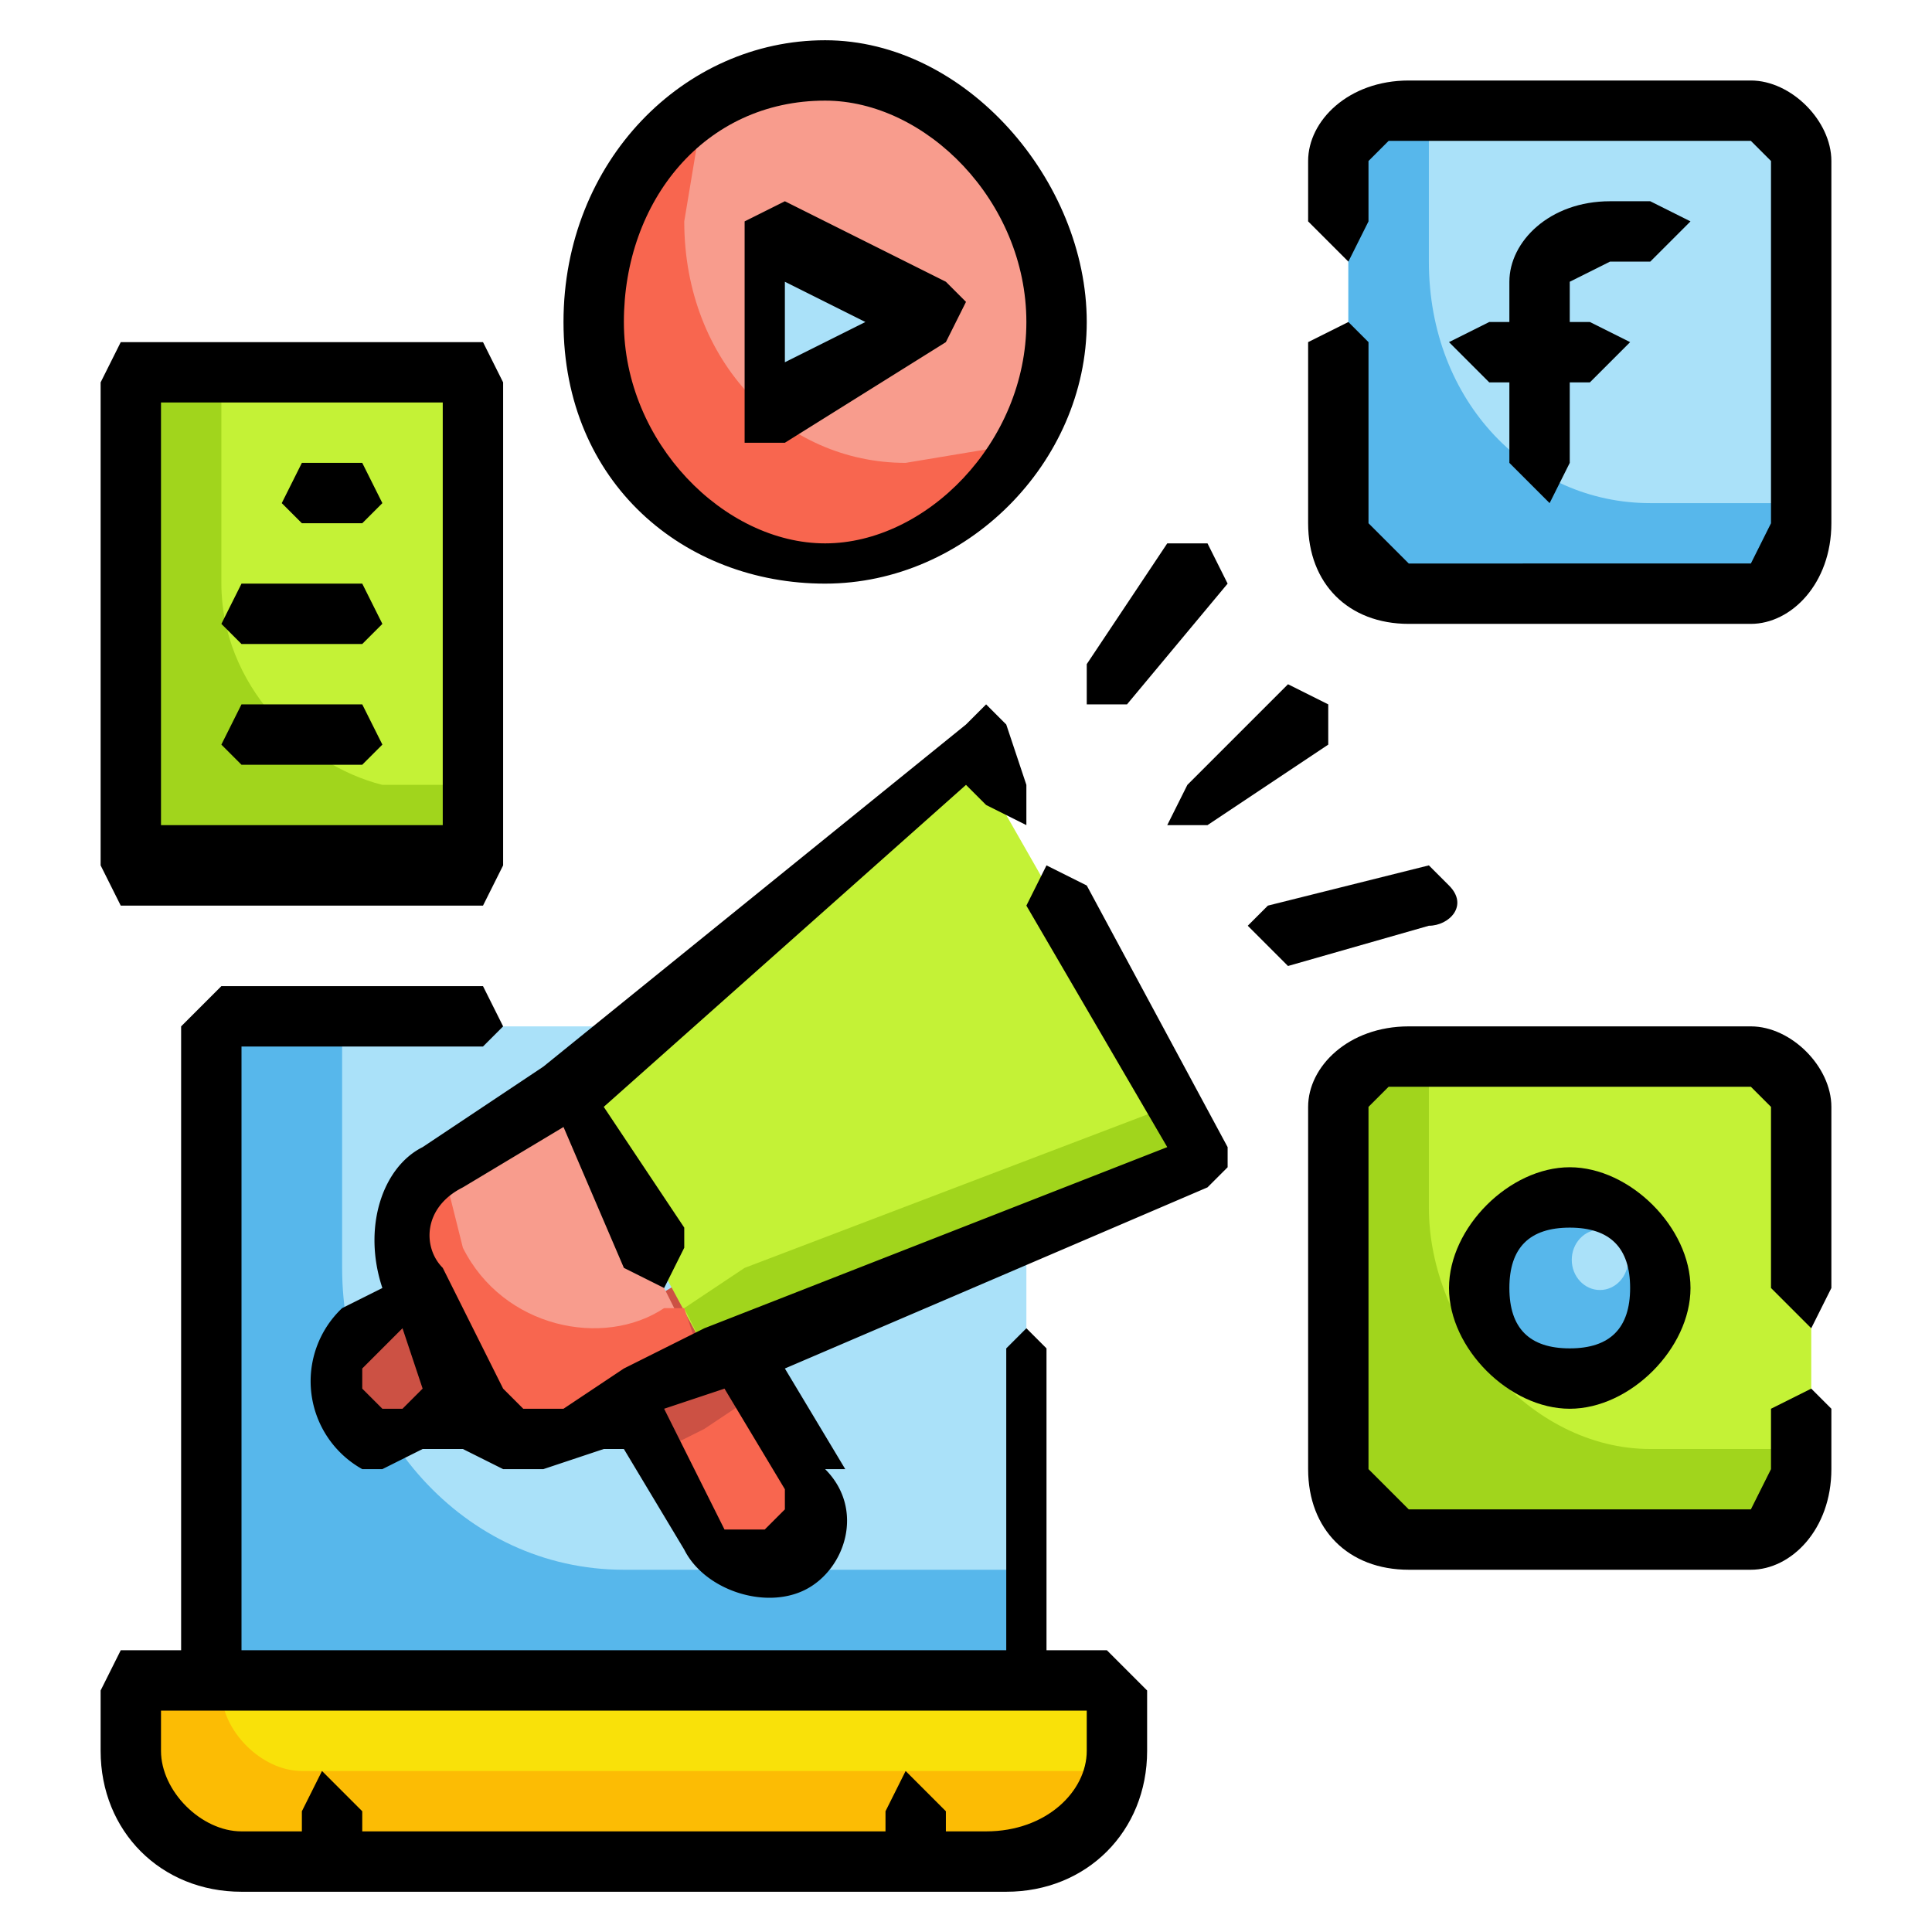 <svg version="1.1" id="Layer_1" xmlns="http://www.w3.org/2000/svg" x="0" y="0" viewBox="0 0 96 96" xml:space="preserve"><style>.st0{fill:#aae1f9}.st2{fill:#57b7eb}.st4{fill:#c4f236}.st5{fill:#a1d51c}.st6{fill:#f89c8d}.st7{fill:#f8664f}.st8{fill:#cc5144}</style><g id="Fill_Outline"><path class="st0" d="M11 51h40v33H11V51z"/><path d="M6 84h49v3c0 3-2 6-6 6H12c-3 0-6-3-6-6v-3z" fill="#f9e109"/><path class="st2" d="M17 63V51h-6v33h40v-6H31c-8 0-14-7-14-15z"/><path d="M15 88c-2 0-4-2-4-4H6v3c0 3 3 6 6 6h37c3 0 5-2 6-5H15z" fill="#fcbc04"/><path class="st4" d="M70 52h17c1 0 3 1 3 3v18c0 2-2 3-3 3H70c-2 0-3-1-3-3V55c0-2 1-3 3-3z"/><ellipse class="st2" cx="78.1" cy="64.1" rx="4.3" ry="4.5"/><path class="st5" d="M71 60v-8h-1c-2 0-3 1-3 3v18c0 2 1 3 2 3h18c1 0 3-1 3-3v-1h-8c-6 0-11-6-11-12z"/><ellipse class="st0" cx="79.5" cy="62.6" rx="1.4" ry="1.5"/><path class="st4" d="M6 19h18v24H6V19z"/><ellipse class="st6" cx="40.8" cy="15.8" rx="11.5" ry="12.1"/><path class="st0" d="M38 20v-9l9 5-9 4z"/><path class="st7" d="M45 23c-6 0-11-5-11-12l1-6c-5 4-7 11-4 17s10 7 16 4l4-4-6 1z"/><path class="st0" d="M70 5h17l3 3v18c0 2-2 3-3 3H70c-2 0-3-1-3-3V8c0-1 1-3 3-3z"/><path class="st2" d="M71 13V5h-1c-2 0-3 2-3 3v18c0 2 1 3 2 3h18c1 0 3-1 3-3v-1h-8c-6 0-11-5-11-12z"/><path class="st5" d="M11 29V19H6v24h18v-4h-5c-4-1-8-5-8-10z"/><path class="st7" d="M30 66l5-3 5 10c1 2 1 4-1 4s-3 1-4-1l-5-10z"/><path class="st8" d="M38 69l-3-6-5 3 3 6 2-1 3-2z"/><path class="st4" d="M60 58l-25 9-7-13 20-17 12 21z"/><path class="st6" d="M22 58l6-4 7 14-6 3c-2 1-5 1-6-1l-3-6c-1-2 0-4 2-6z"/><path class="st8" d="M18 66l2-2 3 6-2 1c-2 1-3 0-4-1s0-3 1-4z"/><path class="st5" d="M37 63l-3 2 1 2 25-9-2-3-21 8z"/><path class="st7" d="M33 65c-3 2-8 1-10-3l-1-4c-2 1-3 4-2 6l3 6c1 2 4 3 6 1l6-3-1-3h-1z"/><path d="M55 82h-3V67l-1-1-1 1v15H12V52h12l1-1-1-2H11l-2 2v31H6l-1 2v3c0 4 3 7 7 7h38c4 0 7-3 7-7v-3l-2-2zm-1 5c0 2-2 4-5 4h-2v-1l-2-2-1 2v1H18v-1l-2-2-1 2v1h-3c-2 0-4-2-4-4v-2h46v2zM80 13h2l2-2-2-1h-2c-3 0-5 2-5 4v2h-1l-2 1 2 2h1v4l2 2 1-2v-4h1l2-2-2-1h-1v-2l2-1z"/><path d="M87 4H70c-3 0-5 2-5 4v3l2 2 1-2V8l1-1h18l1 1v18l-1 2H70l-2-2v-9l-1-1-2 1v9c0 3 2 5 5 5h17c2 0 4-2 4-5V8c0-2-2-4-4-4zM72 64c0 3 3 6 6 6s6-3 6-6-3-6-6-6-6 3-6 6zm9 0c0 2-1 3-3 3s-3-1-3-3 1-3 3-3 3 1 3 3z"/><path d="M87 51H70c-3 0-5 2-5 4v18c0 3 2 5 5 5h17c2 0 4-2 4-5v-3l-1-1-2 1v3l-1 2H70l-2-2V55l1-1h18l1 1v9l2 2 1-2v-9c0-2-2-4-4-4zM37 22h2l8-5 1-2-1-1-8-4-2 1v11zm2-8l4 2-4 2v-4z"/><path d="M41 29c7 0 13-6 13-13S48 2 41 2 28 8 28 16s6 13 13 13zm0-24c5 0 10 5 10 11s-5 11-10 11-10-5-10-11S35 5 41 5zM55 35h1l5-6-1-2h-2l-4 6v2h1zM58 41h2l6-4v-2l-2-1-5 5-1 2zM72 44l-1-1-8 2-1 1 2 2 7-2c1 0 2-1 1-2zM6 45h18l1-2V19l-1-2H6l-1 2v24l1 2zm2-25h14v21H8V20z"/><path d="M18 23h-3l-1 2 1 1h3l1-1-1-2zM18 29h-6l-1 2 1 1h6l1-1-1-2zM18 35h-6l-1 2 1 1h6l1-1-1-2zM54 44l-2-1-1 2 7 12-23 9-4 2-3 2h-2l-1-1-3-6c-1-1-1-3 1-4l5-3 3 7 2 1 1-2v-1l-4-6 18-16 1 1 2 1v-2l-1-3-1-1-1 1-21 17-6 4c-2 1-3 4-2 7l-2 1a5 5 0 001 8h1l2-1h2l2 1h2l3-1h1l3 5c1 2 4 3 6 2s3-4 1-6h1l-3-5 21-9 1-1v-1l-7-13zM20 70h-1l-1-1v-1l1-1 1-1 1 3-1 1zm19 4v1l-1 1h-2l-3-6 3-1 3 5z"/></g></svg>
